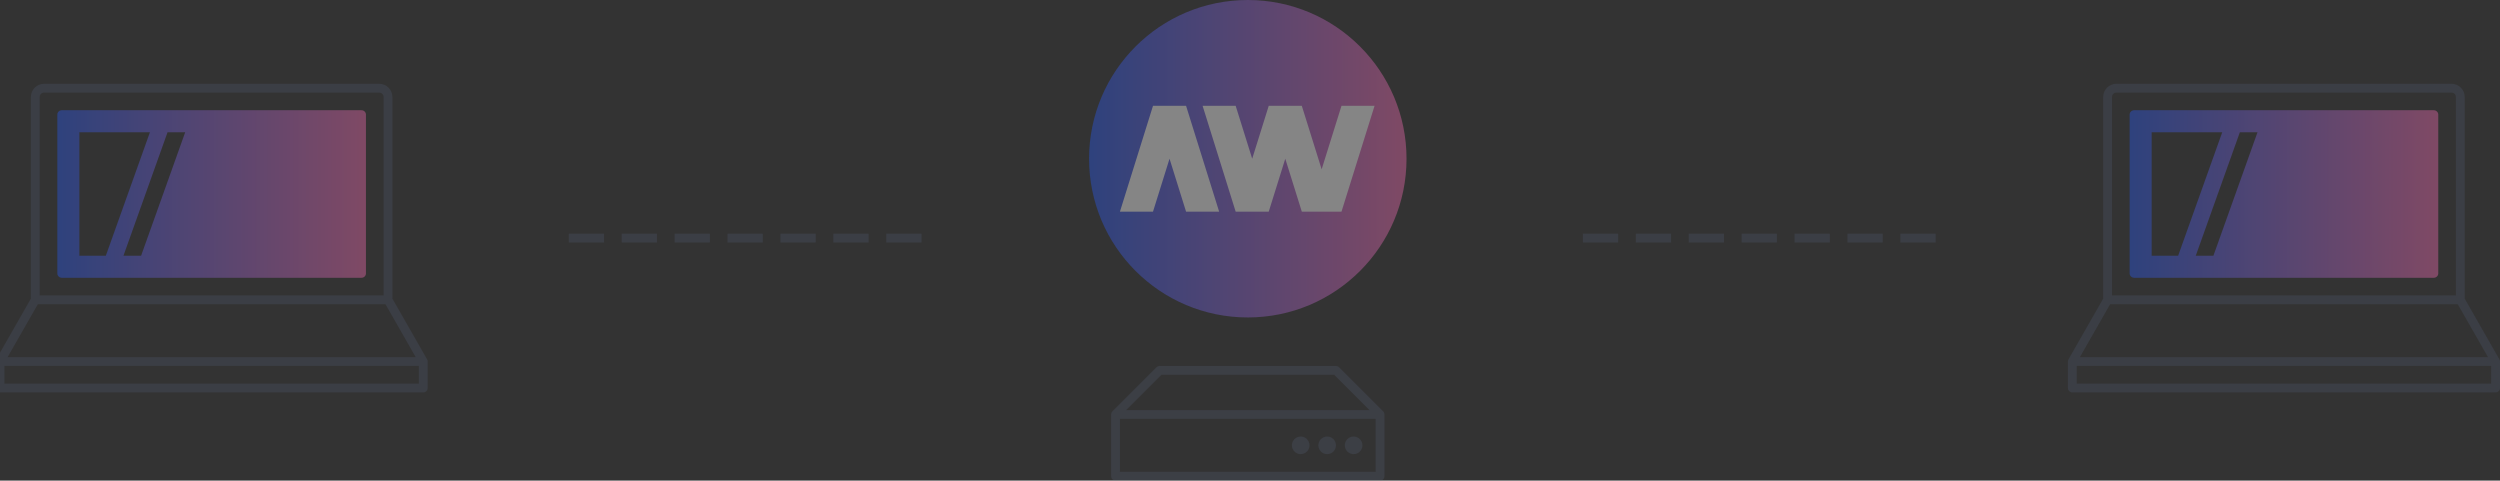 <?xml version="1.0" encoding="UTF-8"?>
<svg width="567px" height="109px" viewBox="0 0 567 109" version="1.1" xmlns="http://www.w3.org/2000/svg" xmlns:xlink="http://www.w3.org/1999/xlink">
    <rect x="0" y="0" width="567" height="109" fill="#333333" stroke="none"/>
    <!-- Generator: Sketch 43.2 (39069) - http://www.bohemiancoding.com/sketch -->
    <title>Group 10</title>
    <desc>Created with Sketch.</desc>
    <defs>
        <linearGradient x1="3.061617e-15%" y1="50%" x2="98.97%" y2="50%" id="linearGradient-1">
            <stop stop-color="#2657EB" offset="0%"></stop>
            <stop stop-color="#EF69AF" offset="100%"></stop>
        </linearGradient>
        <circle id="path-2" cx="36" cy="36" r="36"></circle>
    </defs>
    <g id="Page-1" stroke="none" stroke-width="1" fill="none" fill-rule="evenodd">
        <g id="Desktop-HD">
            <g id="Group-10">
                <g id="Group-13" transform="translate(0, 20)">
                    <path d="M8,2.001 C8,0.896 8.898,0 9.997,0 L86.003,0 C87.106,0 88,0.895 88,2.001 L88,48 L8,48 L8,2.001 Z M0,62 L96,62 L96,68 L0,68 L0,62 Z M8,48 L88,48 L96,62 L0,62 L8,48 Z" id="Combined-Shape" stroke="#5E6C8C" stroke-width="2" opacity="0.2" stroke-linejoin="round"></path>
                    <path d="M13,5.997 C13,5.446 13.447,5 14.003,5 L81.997,5 C82.551,5 83,5.453 83,5.997 L83,42.003 C83,42.554 82.553,43 81.997,43 L14.003,43 C13.449,43 13,42.547 13,42.003 L13,5.997 Z M38,10 L28,38 L32,38 L42,10 L38,10 Z M18,10 L18,38 L24,38 L34,10 L18,10 Z" id="Combined-Shape" fill="url(#linearGradient-1)" opacity="0.4"></path>
                </g>
                <g id="Group-13" transform="translate(470, 20)">
                    <path d="M8,2.001 C8,0.896 8.898,0 9.997,0 L86.003,0 C87.106,0 88,0.895 88,2.001 L88,48 L8,48 L8,2.001 Z M0,62 L96,62 L96,68 L0,68 L0,62 Z M8,48 L88,48 L96,62 L0,62 L8,48 Z" id="Combined-Shape" stroke="#5E6C8C" stroke-width="2" opacity="0.2" stroke-linejoin="round"></path>
                    <path d="M13,5.997 C13,5.446 13.447,5 14.003,5 L81.997,5 C82.551,5 83,5.453 83,5.997 L83,42.003 C83,42.554 82.553,43 81.997,43 L14.003,43 C13.449,43 13,42.547 13,42.003 L13,5.997 Z M38,10 L28,38 L32,38 L42,10 L38,10 Z M18,10 L18,38 L24,38 L34,10 L18,10 Z" id="Combined-Shape" fill="url(#linearGradient-1)" opacity="0.4"></path>
                </g>
                <g id="Group-12" transform="translate(247, 0)">
                    <g id="Group-9" opacity="0.2" transform="translate(6, 84)">
                        <path d="M0,10 L60,10 L60,24 L0,24 L0,10 Z M10,2.21517249e-13 L50,1.07858167e-13 L60,10 L-8.27116153e-14,10 L10,2.21517249e-13 Z" id="Combined-Shape" stroke="#5E6C8C" stroke-width="2" stroke-linecap="round" stroke-linejoin="round"></path>
                        <path d="M54,19 C52.895,19 52,18.105 52,17 C52,15.895 52.895,15 54,15 C55.105,15 56,15.895 56,17 C56,18.105 55.105,19 54,19 Z M48,19 C46.895,19 46,18.105 46,17 C46,15.895 46.895,15 48,15 C49.105,15 50,15.895 50,17 C50,18.105 49.105,19 48,19 Z M42,19 C40.895,19 40,18.105 40,17 C40,15.895 40.895,15 42,15 C43.105,15 44,15.895 44,17 C44,18.105 43.105,19 42,19 Z" id="Combined-Shape" fill="#5E6C8C"></path>
                    </g>
                    <g id="Group-11" opacity="0.4">
                        <mask id="mask-3" fill="white">
                            <use xlink:href="#path-2"></use>
                        </mask>
                        <use id="Oval-8" fill="url(#linearGradient-1)" xlink:href="#path-2"></use>
                        <path d="M18.25,36 L14.5,48 L7,48 L14.5,24 L18.25,24 L22,24 L29.5,48 L22,48 L18.25,36 Z M37,48 L33.25,48 L25.75,24 L33.25,24 L37,36 L40.75,24 L44.5,24 L48.25,24 L52.75,38.4 L57.25,24 L64.75,24 L57.25,48 L52.75,48 L48.25,48 L44.5,36 L40.75,48 L37,48 Z" id="Combined-Shape" fill="#FFFFFF" mask="url(#mask-3)"></path>
                    </g>
                </g>
                <path d="M438,54 L358,54" id="Line" stroke="#5E6C8C" stroke-width="2" opacity="0.2" stroke-linecap="square" stroke-dasharray="6"></path>
                <path d="M208,54 L128,54" id="Line" stroke="#5E6C8C" stroke-width="2" opacity="0.2" stroke-linecap="square" stroke-dasharray="6"></path>
            </g>
        </g>
    </g>
</svg>